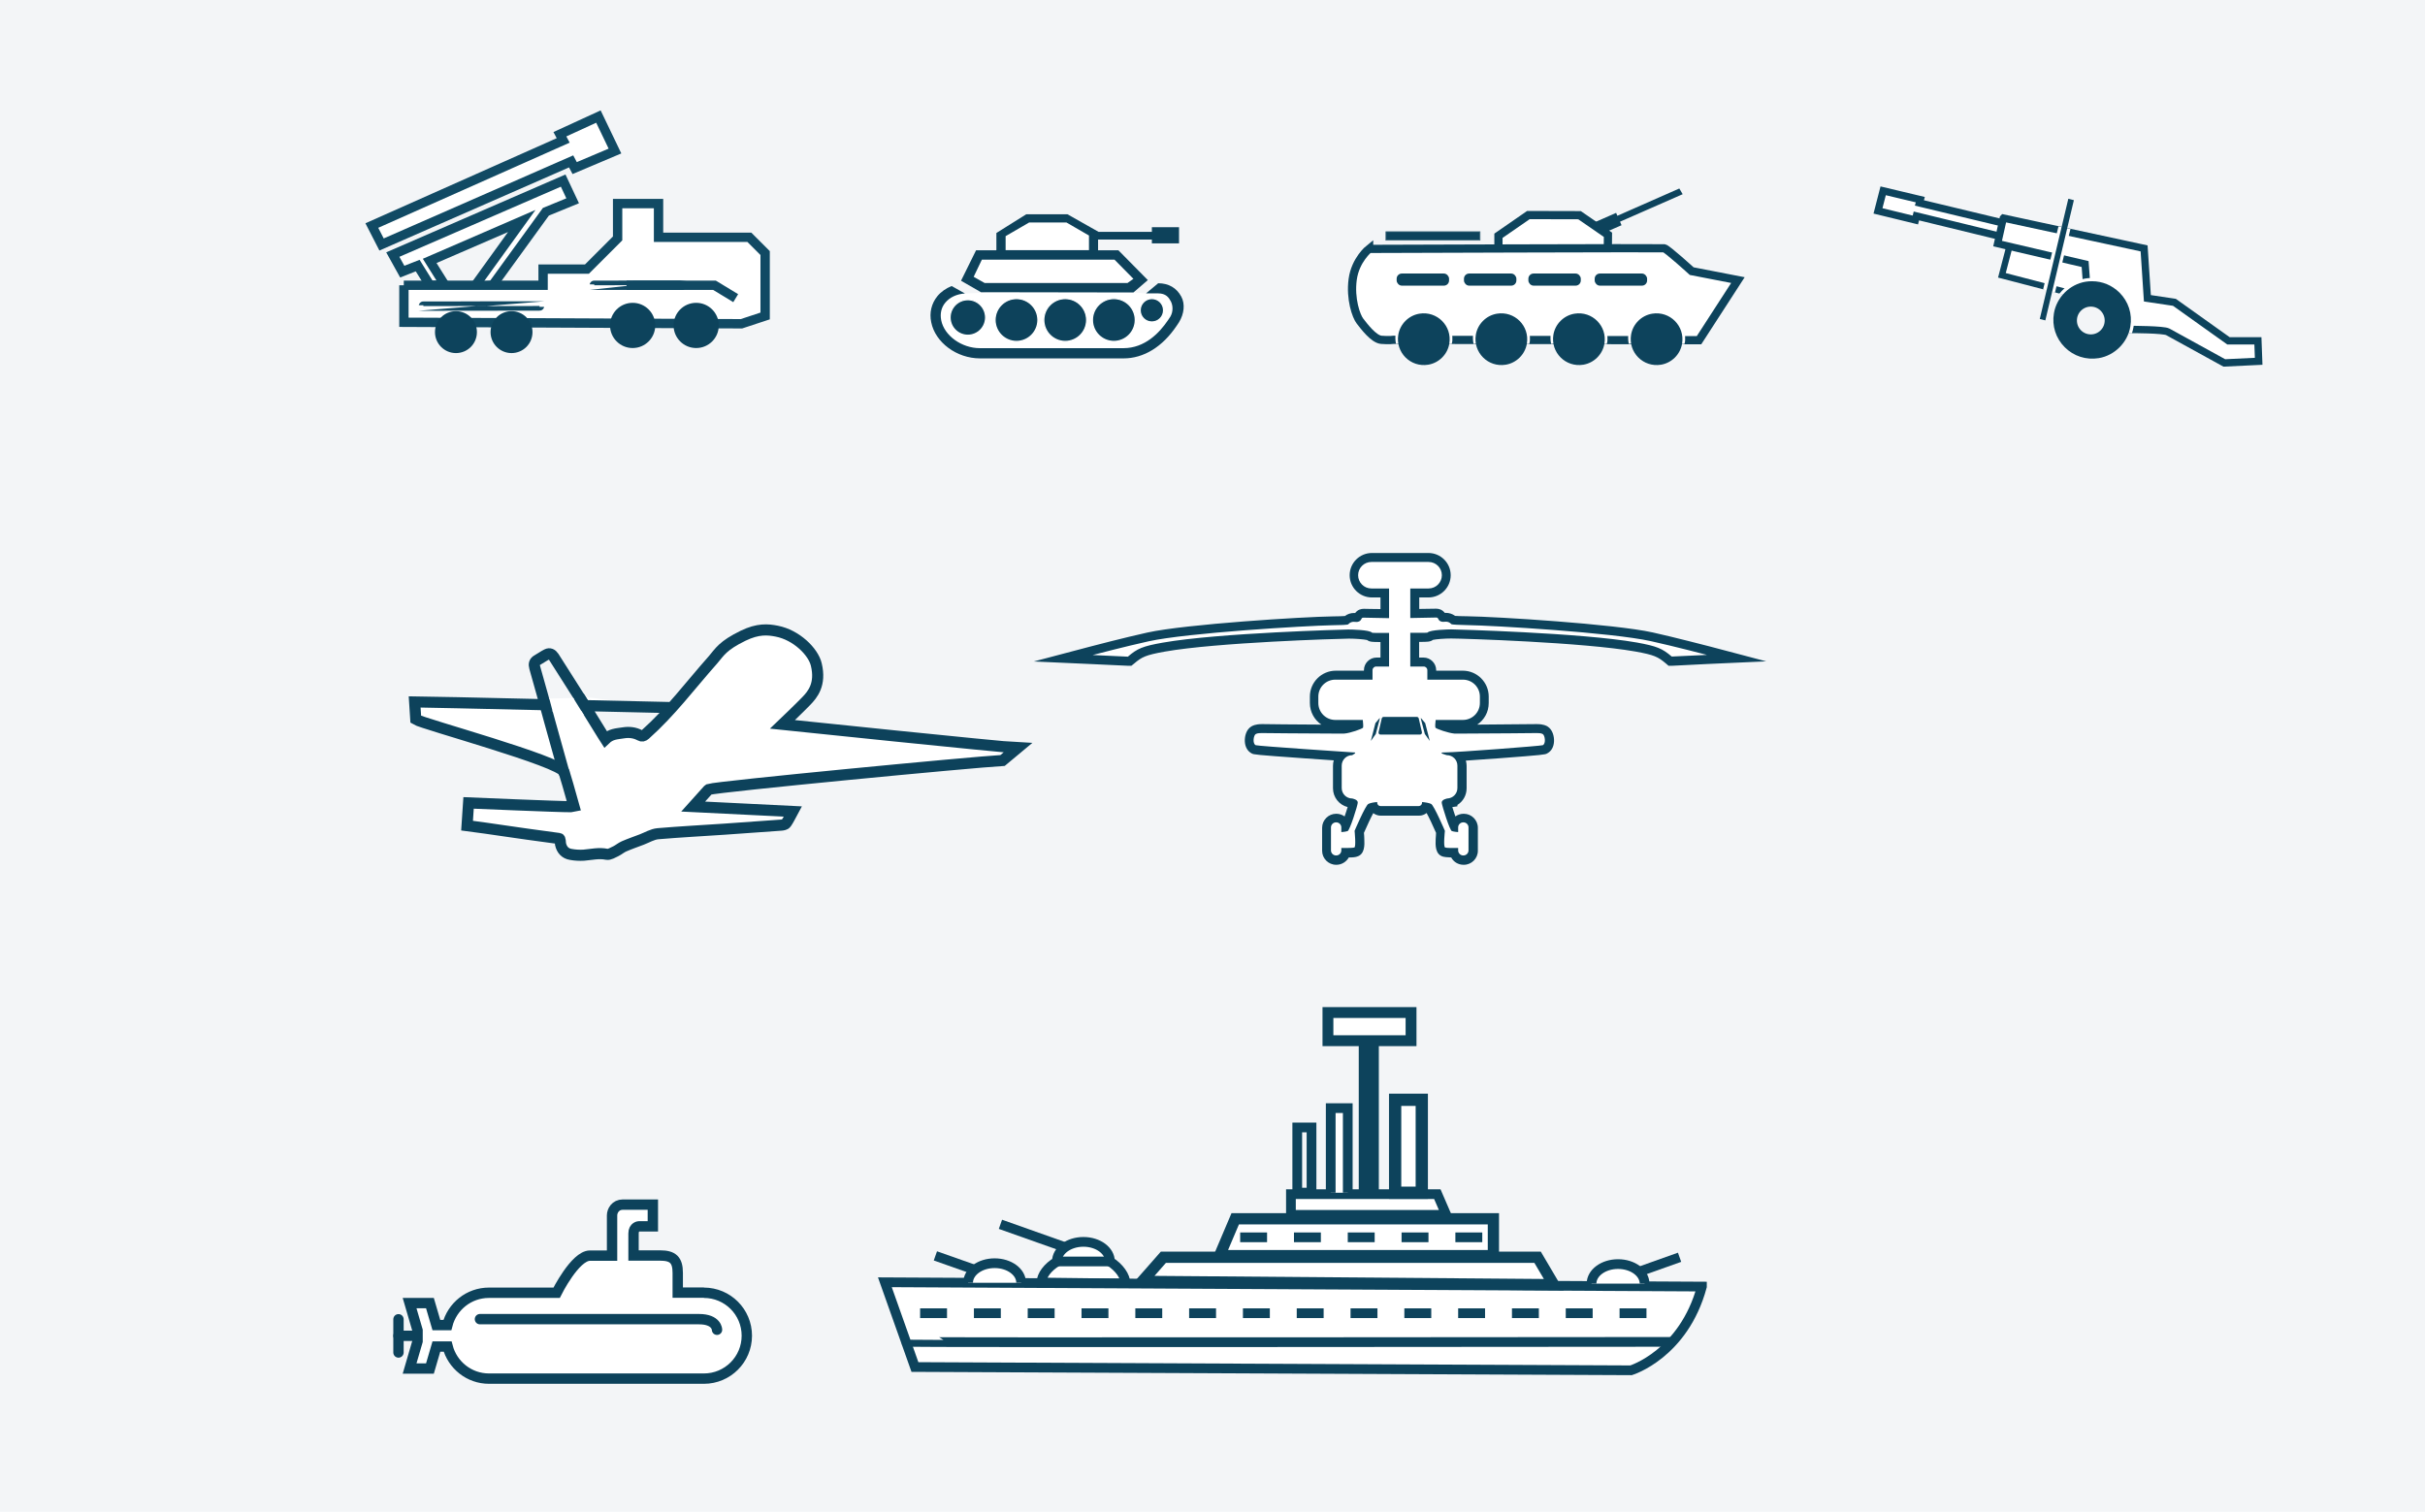 <?xml version="1.0" encoding="UTF-8"?>
<svg id="Ebene_4" xmlns="http://www.w3.org/2000/svg" version="1.1" viewBox="0 0 1920 1197.1">
  <!-- Generator: Adobe Illustrator 29.2.1, SVG Export Plug-In . SVG Version: 2.1.0 Build 116)  -->
  <defs>
    <style>
      .st0, .st1, .st2, .st3, .st4, .st5, .st6, .st7, .st8, .st9, .st10, .st11, .st12 {
        stroke: #0d435c;
      }

      .st0, .st1, .st3, .st13, .st14, .st15 {
        fill: none;
      }

      .st0, .st1, .st3, .st4, .st10 {
        stroke-width: 7.7px;
      }

      .st0, .st13, .st4 {
        stroke-linejoin: round;
      }

      .st1 {
        stroke-dasharray: 21.3;
      }

      .st1, .st16, .st2, .st3, .st14, .st17, .st18, .st15, .st5, .st7, .st8, .st9, .st10, .st11, .st19, .st12, .st20 {
        stroke-miterlimit: 10;
      }

      .st16 {
        stroke: #f3f5f7;
        stroke-width: 4.8px;
      }

      .st16, .st2, .st21, .st20 {
        fill: #0d435c;
      }

      .st2 {
        stroke-width: 1.8px;
      }

      .st13 {
        stroke-linecap: round;
      }

      .st13, .st14, .st17, .st18 {
        stroke: #0d425b;
      }

      .st13, .st18 {
        stroke-width: 8.2px;
      }

      .st14, .st17 {
        stroke-width: 8.8px;
      }

      .st22, .st17, .st18, .st4, .st5, .st6, .st7, .st8, .st9, .st10, .st11, .st19 {
        fill: #fff;
      }

      .st23, .st12 {
        fill: #f3f5f7;
      }

      .st24 {
        fill: #0d425b;
      }

      .st15, .st19 {
        stroke: #114a64;
        stroke-width: 7.4px;
      }

      .st5 {
        stroke-width: 5.8px;
      }

      .st6 {
        stroke-miterlimit: 10;
        stroke-width: 5px;
      }

      .st7 {
        stroke-width: 9.7px;
      }

      .st8 {
        stroke-width: 8.6px;
      }

      .st9 {
        stroke-width: 8.9px;
      }

      .st11 {
        stroke-width: 6.5px;
      }

      .st12 {
        stroke-width: 5.2px;
      }

      .st20 {
        stroke: #426b7e;
        stroke-width: .6px;
      }
    </style>
  </defs>
  <rect class="st23" x="-16.5" y="-24.8" width="1953" height="1234.2"/>
  <g>
    <g>
      <path class="st22" d="M1158.8,680.9c-3.6,0-6.6-2.5-7.3-5.8h-.5c-4.8,0-6.4-.3-7.2-.5-3-.8-4.3-3.4-3-16-3.4-7.8-7.7-16.8-9.2-18.8-.6-.2-1.5-.5-2.7-.6-1.1,1.7-3,2.9-5.2,2.9h-30.3c-2.2,0-4.1-1.1-5.2-2.9-1,.2-1.9.4-2.5.6-1.6,2-5.9,11-9.2,18.8,1.3,12.7,0,15.3-3,16-.8.2-2.4.5-7.2.5s-.3,0-.5,0c-.8,3.3-3.8,5.8-7.3,5.8h-.2c-4.1,0-7.5-3.4-7.5-7.5v-18.2c0-4.1,3.4-7.5,7.5-7.5h.2c3.7,0,6.8,2.7,7.4,6.2,1.8-4.2,5.1-14.3,5.9-17.8-.3,0-.7-.3-1.1-.3-6.3-.2-11.4-5.4-11.4-11.8v-17.7c0-2.9,1-5.5,2.7-7.6-67-4.5-68.1-5-68.9-5.4-2.2-1.1-3.5-3.4-3.6-6.5,0-2.2.5-6.8,3.4-8.6,1.5-.9,3.7-1.4,6.6-1.4s.6,0,.7,0c1.6,0,38.9.4,56.1.4s7.8,0,8.3,0c3.2-.2,9.2-2.2,11.9-3.3v-.4h-18.5c-9.3,0-16.9-7.6-16.9-16.9v-5.1c0-9.3,7.6-16.9,16.9-16.9h25.9v-4c0-3.5,2.9-6.4,6.4-6.4h6.7v-19.4h-3.7c-6.4,0-7.6,0-8.8-1.2-2.1-.9-10.9-1.5-16.2-1.5s-102.4,2.5-146.4,10.3c-15.8,2.8-19.2,4.6-26,10.3l-1.1.9-52.6-2.4,22.5-5.9c.3,0,27-7.1,44.6-11,31.6-6.9,127.2-12.5,146.2-12.7,5.4,0,9.2-.3,10.8-.4,1.8-1.5,3.8-2.3,6.1-2.3s1,0,1.5,0h.7c.3,0,.5,0,.6-.1v-.2c.4-.8,1.6-3.1,4.8-3.1s11.2.2,16.9.3v-16.3h-10.4c-7.8,0-14.1-6.3-14.1-14.1s6.3-14.1,14.1-14.1h44.9c7.8,0,14.1,6.3,14.1,14.1s-6.3,14.1-14.1,14.1h-10.9v16.2c5.6-.1,15.4-.3,17-.3,3.3,0,4.5,2.3,4.8,3.1v.2s.3,0,.6.1h2.2c2.3,0,4.3.7,6.1,2.3,1.6.1,5.3.3,10.8.4,18.9.3,114.6,5.8,146.2,12.7,17.6,3.9,44.4,10.9,44.6,11l22.5,5.9-52.6,2.4-1.1-.9c-6.7-5.7-10.1-7.5-26-10.3-44-7.8-145.5-10.3-146.4-10.3-5.3,0-14.1.6-16.2,1.5-1.1,1.2-2.4,1.2-8.8,1.2s-2.6,0-3.9,0v19.5h7.1c3.5,0,6.4,2.9,6.4,6.4v4h24.7c9.3,0,16.9,7.6,16.9,16.9v5.1c0,9.3-7.6,16.9-16.9,16.9h-18.3v.4c2.6,1.1,8.7,3,11.9,3.3h8.3c17.2,0,54.5-.4,56.1-.4h.7c2.9,0,5.1.5,6.6,1.4,2.9,1.7,3.5,6.4,3.4,8.6,0,3.1-1.4,5.5-3.6,6.5-.7.4-1.6.8-37.1,3.4-10.4.8-22.5,1.6-31.1,2.1,1.6,2,2.6,4.6,2.6,7.4v17.7c0,5.1-3.2,9.5-7.8,11.1h0l-.6.2c-.9.3-1.7.4-2.7.5-.4,0-.8.2-1.2.4.8,3.5,4.1,13.6,5.9,17.8.6-3.5,3.7-6.2,7.4-6.2h.2c4.1,0,7.5,3.4,7.5,7.5v18.2c0,4.1-3.4,7.5-7.5,7.5h-.4Z"/>
      <path class="st21" d="M1131.1,445c5.8,0,10.5,4.7,10.5,10.5s-4.7,10.5-10.5,10.5h-14.5v23.4c2.5,0,18.5-.3,20.6-.4h0c2.3,0,.7,2.7,4.8,3.4h.6c.7,0,1.4-.1,2.2-.1,1.3,0,2.8.3,4.4,2,.3.3,6.5.6,12.4.7,21,.3,114.9,5.9,145.4,12.7,17.8,3.9,44.5,10.9,44.5,10.9l-27.9,1.3c-7.5-6.4-11.7-8.2-27.6-11.1-44.2-7.8-145.1-10.4-147-10.4s-16.8.3-18.7,2.5c0,.2-2.9.2-6.3.2h-7.4v26.7h10.6c1.6,0,2.9,1.3,2.9,2.9v7.5h28.2c7.4,0,13.4,6,13.4,13.4v5.1c0,7.4-6,13.4-13.4,13.4h-21.6c-.3,1.6-.5,5.6-.2,6.1.7,1,10.3,4.3,15,4.7h8.5c17.8,0,56.2-.4,56.2-.4h.6c1.1,0,3.5,0,4.7.8,1.7,1,2.7,7.5,0,8.8-1.3.6-68.5,5.7-76.9,5.7s0,0-.2,0h-.3c-7.1,0,1.5,2.2,1.5,2.2,4.6,0,8.3,3.7,8.3,8.3v17.7c0,4.5-3.5,8.1-8,8.3h0s-4.7.8-4.4,3.4c.3,2.6,6.3,21.8,8,22.4,1.5.5,4.4.8,5,.8v-3.7c0-2.2,1.8-4,4-4h.2c2.2,0,4,1.8,4,4v18.2c0,2.2-1.8,4-4,4h-.2c-2.2,0-4-1.8-4-4v-1.9h-3.9c-2.4,0-5.2,0-6.4-.4-1.6-.4-.2-13.2-.2-13.2,0,0-8.6-20.1-10.9-21.3-1.6-.8-4.7-1.3-7.2-1.5v.6c0,1.4-1.2,2.6-2.6,2.6h-30.3c-1.4,0-2.6-1.2-2.6-2.6v-.6c-2.5.2-5.5.7-7,1.5-2.3,1.1-10.9,21.3-10.9,21.3,0,0,1.3,12.8-.2,13.2-1.2.3-3.9.4-6.4.4h-3.9v1.9c0,2.2-1.8,4-4,4h-.2c-2.2,0-4-1.8-4-4v-18.2c0-2.2,1.8-4,4-4h.2c2.2,0,4,1.8,4,4v3.7c.7,0,3.5-.3,5-.8,1.7-.6,7.8-19.8,8-22.4.3-2.6-4.4-3.4-4.4-3.4-4.6,0-8.3-3.7-8.3-8.3v-17.7c0-4.6,3.7-8.3,8.3-8.3,3.8-2,2.2-2.2,1.2-2.2s-.5,0-.5,0c0,0-75.7-5-77.1-5.7-2.7-1.3-1.7-7.8,0-8.8,1.3-.8,3.6-.8,4.7-.8s.6,0,.6,0c0,0,38.4.4,56.2.4s7.6,0,8.5,0c4.7-.3,14.3-3.7,15-4.7.3-.5,0-4.5-.2-6.1h-21.8c-7.4,0-13.4-6-13.4-13.4v-5.1c0-7.4,6-13.4,13.4-13.4h29.5v-7.5c0-1.6,1.3-2.9,2.9-2.9h10.2v-26.6h-7.2c-3.4,0-6.2,0-6.3-.2-1.9-2.3-16.8-2.5-18.7-2.5s-102.8,2.6-147,10.4c-15.9,2.8-20.2,4.7-27.6,11.1l-27.9-1.3s26.7-7,44.5-10.9c30.5-6.7,124.5-12.3,145.4-12.7,5.9,0,12.1-.3,12.4-.7,1.6-1.7,3.1-2,4.4-2s1.5.1,2.2.1.4,0,.6,0c4.1-.7,2.5-3.4,4.8-3.4h0c2,0,17.3.3,20.4.4v-23.5h-14c-5.8,0-10.5-4.7-10.5-10.5s4.7-10.5,10.5-10.5h44.9M1131.1,437.9h-44.9c-9.7,0-17.6,7.9-17.6,17.6s7.9,17.6,17.6,17.6h6.8v9.2c-5.4,0-11.9-.2-13.2-.2h0c-2.1,0-4.8.6-6.8,3.3h-.8c-2.8,0-5.2.8-7.4,2.4-1.8.1-5.1.3-9.5.3-23,.3-116.5,6.1-146.9,12.8-17.7,3.9-44.5,10.9-44.8,11l-45.1,11.9,46.6,2.1,27.9,1.3h2.8c0,0,2.1-1.7,2.1-1.7,6.2-5.3,9.2-6.8,24.3-9.5,41.1-7.3,136.8-10.2,145.8-10.3,4.8,0,11.9.5,14.4,1.1,2,1.6,4.5,1.6,10.6,1.6h0v12.3h-3.1c-5.5,0-10,4.5-10,10v.4h-22.3c-11.3,0-20.5,9.2-20.5,20.5v5.1c0,7.1,3.6,13.4,9.1,17.1-18.5,0-44.5-.4-46.3-.4h-.8c-5.3,0-7.6,1.4-8.4,1.9-4,2.4-5.3,7.8-5.1,11.8.2,4.4,2.2,7.9,5.6,9.6,1.7.8,2.1,1,41.7,3.8,8.2.6,16.4,1.1,23.1,1.6-.4,1.4-.6,2.9-.6,4.4v17.7c0,7.2,4.9,13.2,11.6,14.9-.7,2.2-1.5,4.9-2.4,7.4-1.8-1.3-4.1-2.1-6.5-2.1h-.2c-6.1,0-11.1,5-11.1,11.1v18.2c0,6.1,5,11.1,11.1,11.1h.2c4.2,0,7.9-2.4,9.8-5.8,3.7,0,5.2-.3,6.2-.6,6.6-1.7,6.3-9.3,6.1-13.9,0-1.9-.2-3.7-.3-5,2.6-5.9,5.6-12.4,7.4-15.6,1.6,1.2,3.7,2,5.9,2h30.3c2.3,0,4.4-.8,6-2.1,1.8,3.2,4.9,9.7,7.5,15.7,0,1.3-.2,3.1-.3,5-.2,4.6-.5,12.3,6.1,13.9,1,.2,2.5.5,6.2.6,1.9,3.5,5.5,5.8,9.8,5.8h.2c6.1,0,11.1-5,11.1-11.1v-18.2c0-6.1-5-11.1-11.1-11.1h-.2c-2.4,0-4.7.8-6.5,2.1-.9-2.5-1.7-5.2-2.4-7.4l4-.6v-1.1c4.4-2.7,7.3-7.6,7.3-13.2v-17.7c0-1.4-.2-2.8-.6-4.2,7.9-.5,17.5-1.2,25.8-1.8,36.1-2.7,36.9-3,38.4-3.8,3.4-1.7,5.4-5.1,5.6-9.6.2-3.9-1.1-9.3-5.1-11.8-.8-.5-3.1-1.9-8.4-1.9s-.6,0-.8,0c-1.8,0-28,.3-46.5.4,5.5-3.7,9.1-9.9,9.1-17.1v-5.1c0-11.3-9.2-20.5-20.5-20.5h-21.1v-.4c0-5.5-4.5-10-10-10h-3.5v-12.4h.3c6,0,8.6,0,10.6-1.6,2.5-.6,9.6-1.1,14.4-1.1,9,0,104.7,3,145.8,10.3,15.1,2.7,18,4.2,24.3,9.5l2.1,1.8h2.8c0,0,27.9-1.4,27.9-1.4l46.6-2.1-45.1-11.9c-.3,0-27.1-7.1-44.8-11-30.4-6.7-123.9-12.5-146.9-12.8-4.3,0-7.6-.2-9.5-.3-2.2-1.6-4.7-2.4-7.4-2.4s-.5,0-.8,0c-2.1-2.7-4.8-3.3-6.8-3.3h0c-1.3,0-8,.1-13.4.2v-9.1h7.3c9.7,0,17.6-7.9,17.6-17.6s-7.9-17.6-17.6-17.6h.1Z"/>
    </g>
    <g>
      <polygon class="st21" points="1094.1 579.2 1096.2 570.1 1121 570.1 1123.1 579.2 1094.1 579.2"/>
      <path class="st21" d="M1119.1,572.5l1,4.2h-23l1-4.2h21M1121.8,567.7h-26.3c-.7,0-1.3.5-1.5,1.2l-2.5,10.9c-.2,1,.5,1.9,1.5,1.9h31.3c1,0,1.7-.9,1.5-1.9l-2.5-10.9c-.2-.7-.8-1.2-1.5-1.2h0Z"/>
    </g>
    <path class="st21" d="M1131.9,586.2l-3.5-13.6h0l-3.2-3.8c0-.2-.4,0-.3.2l3,11.4.2.8,3.6,5.1c0,.2.4,0,.4-.2h-.2Z"/>
    <path class="st21" d="M1085.5,586.2l3.5-13.6h0l3.2-3.8c0-.2.4,0,.3.2l-3,11.4-.2.8-3.6,5.1c0,.2-.4,0-.4-.2h.2Z"/>
  </g>
  <g>
    <path class="st17" d="M458.3,551.4l19.1,30.9s1.1,1.9,1.9,3.1c4.5-4.3,8.8-4.2,14.4-5.1,4.5-.7,8.9-.2,13,2,1.7.9,2.7.6,4.1-.6,20.7-18.5,35-38.1,53.8-59.3,5.3-6.2,7.6-11.1,23.8-19,11.8-5.7,19.5-5,26.6-3.6,15.5,3,28.9,16.2,31.3,26.4,3.8,15.7-2.9,23.8-8.1,29.1-5.1,5.3-18.7,18.3-18.7,18.3,0,0,173.6,18.1,186.3,18.6l-12,10c-23.8,1.3-225.2,20.6-232.5,22.9l-.8.6c-3.7,4.1-7.4,8.2-11.7,13,26.6,1.3,52.4,2.6,78.9,3.9-2,3.7-3.4,6.7-5.3,9.4-.6.9-2.5,1.3-3.8,1.4-15,1.1-30,2.2-45,3.2-17.6,1.2-35.2,2.1-52.7,3.6-4.4.4-8.6,3-12.8,4.6-4.7,1.8-9.4,3.4-14,5.4-2.3,1-4.2,2.7-6.4,3.8-2.4,1.1-5.1,2.9-7.3,2.5-6.2-1.3-12.2.2-18.2.7-3.4.2-6.9,0-10.2-.6-4.5-.7-7.2-3.7-8.2-8.2-.3-1.6,0-4.2-1.1-4.4-39.8-5.3-51.3-7.4-72.9-10.2l1.2-18s72.4,3.1,80.8,3l2.6-.5c-1.6-5.8-3.2-11.3-4.8-16.9l-3-10c-2.7-8.5-111.9-38.2-117.4-41.7l-.9-13.9c9.4,0,194.6,4.4,202.5,4.5"/>
    <path class="st14" d="M446.8,612.8c-1.6-5.5-10-35.9-11.5-41.2-3.9-14.3-7.8-28.6-11.9-42.9-.8-2.8-.4-4.7,2.2-6.1,2.5-1.4,4.8-3.1,7.4-4.4,2.2-1.1,4-.2,5.4,1.9,2.5,3.8,22.7,35.7,25.1,39.5"/>
    <polygon class="st22" points="434.9 553.2 437.7 563.8 462.2 566.1 453.9 552.7 434.9 553.2"/>
  </g>
  <polygon class="st19" points="445.9 143 453.4 159 432.2 167.7 390 225.9 375.3 227.4 413.1 175 340.2 206.6 352.3 225.9 340.4 225.9 330.7 210.3 318.5 215.1 311 201.6 445.9 143"/>
  <polygon class="st19" points="452.2 127.8 455 133.1 486.9 119.6 473.8 92.3 443.3 106.3 445.9 111.2 294.4 178.6 302.1 193.6 452.2 127.8"/>
  <path class="st19" d="M319.8,225.9v29.3l267.2,1.2,18.8-6.2v-49.8l-12.5-12.5h-71.9v-26.7h-32.4v27.6l-24.3,24.3h-34.7v12.8h-110.3.1ZM335.2,242.4h0c0-.1,92-.1,92-.1h0c0,.1-92,.1-92,.1ZM470.5,225.9h0c0-.1,69.6-.1,69.6-.1h0c0,.1-69.6.1-69.6.1h0Z"/>
  <polyline class="st15" points="496.1 225.9 565.7 225.9 582.5 236.1"/>
  <path class="st21" d="M533.3,257.7c0,9.9,8,17.9,17.9,17.9s17.9-8,17.9-17.9-8-17.9-17.9-17.9-17.9,8-17.9,17.9Z"/>
  <path class="st21" d="M483,257.7c0,9.9,8,17.9,17.9,17.9s17.9-8,17.9-17.9-8-17.9-17.9-17.9-17.9,8-17.9,17.9Z"/>
  <path class="st21" d="M388.4,263c0,9.1,7.4,16.6,16.6,16.6s16.6-7.4,16.6-16.6-7.4-16.6-16.6-16.6-16.6,7.4-16.6,16.6Z"/>
  <path class="st21" d="M344.4,263c0,9.1,7.4,16.6,16.6,16.6s16.6-7.4,16.6-16.6-7.4-16.6-16.6-16.6-16.6,7.4-16.6,16.6Z"/>
  <g>
    <path class="st18" d="M557.3,1023.6h-20.7v-15.6c0-10.3-3.8-13.8-14-13.8h-21v-17.5c0-5.4,4.3-5.6,4.3-5.6h11v-17.2h-23.8c-5.8,0-8.5,4.9-8.5,8.5v31.9h-17.5c-11.8,0-26.4,29.4-26.4,29.4h-53.6c-15.9,0-29.1,10.9-32.9,25.6h-8.7l-5.1-17.4h-16.1l6.3,21.6v8.6l-6.3,21.6h16.1l5.1-17.4h8.9c3.8,14.6,17,25.4,32.8,25.4h170.1c18.8,0,34-15.2,34-34s-15.2-34-34-34"/>
    <path class="st13" d="M380,1044.6h173.4c14.3,0,14.3,8.4,14.3,8.4"/>
    <line class="st13" x1="315.5" y1="1057.8" x2="329.1" y2="1057.8"/>
    <line class="st13" x1="315.5" y1="1071" x2="315.5" y2="1044.7"/>
  </g>
  <g>
    <path class="st4" d="M878.8,998.9h0c0-8.6-9.4-15.5-21-15.5s-21,6.9-21,15.5h.3c-7.7,4.6-12.5,11.1-12.5,16.7l66.5.8c0-5.7-4.8-12.7-12.4-17.5h.1Z"/>
    <path class="st10" d="M1347.5,1018.8c-14.5,53.6-56.1,66.3-56.1,66.3l-567-2.6-23.8-67.1,646.9,3.4h0Z"/>
    <polygon class="st9" points="1217.4 995.6 921.1 995.6 904.3 1014.7 1230.2 1017.3 1217.4 995.6"/>
    <polygon class="st9" points="1182.4 965.1 978 965.1 965.6 994.3 1182.4 994.3 1182.4 965.1"/>
    <path class="st3" d="M717.4,1062.6c.3.6,606.4,0,606.4,0"/>
    <g>
      <path class="st4" d="M808.5,1015.8c0-8.6-9.4-15.5-21-15.5s-21,6.9-21,15.5"/>
      <line class="st3" x1="740.6" y1="994.5" x2="771.8" y2="1005.5"/>
    </g>
    <line class="st3" x1="792.1" y1="969.5" x2="842.9" y2="987.5"/>
    <g>
      <line class="st3" x1="1329.8" y1="995.6" x2="1298.6" y2="1006.7"/>
      <path class="st10" d="M1260.1,1016.5c0-8.6,9.4-15.5,21-15.5s21,6.9,21,15.5"/>
    </g>
    <polygon class="st10" points="1022.1 945.6 1138 945.6 1145.1 962 1022.1 962 1022.1 945.6"/>
    <rect class="st3" x="1027.1" y="892.8" width="11.3" height="51.6"/>
    <rect class="st7" x="1104.6" y="870.9" width="21.1" height="73.6"/>
    <polygon class="st8" points="1117.2 801.8 1051.4 801.8 1051.4 824.1 1080.1 824.1 1080.1 944.5 1087.4 944.5 1087.4 824.1 1117.2 824.1 1117.2 801.8"/>
    <line class="st1" x1="728.5" y1="1039.9" x2="1311.7" y2="1039.9"/>
    <line class="st1" x1="981.9" y1="979.8" x2="1184.9" y2="979.8"/>
    <line class="st0" x1="836.9" y1="998.9" x2="878.9" y2="998.9"/>
    <polyline class="st10" points="1053.6 944.5 1053.6 877.5 1067.1 877.5 1067.1 944.5"/>
  </g>
  <polygon class="st16" points="1330.6 146.2 1281.8 167.7 1280.8 165.4 1260.1 174.5 1266.1 188.7 1287 179.6 1285.8 176.8 1335.7 154.9 1330.6 146.2"/>
  <polygon class="st11" points="1186.4 197.8 1186.4 186.7 1210.1 170.3 1250.6 170.4 1273.1 185.9 1273 197.7 1186.4 197.8"/>
  <path class="st11" d="M1084,197s-10.9,8.7-13,24.2,2.8,29.3,5.8,33.1,10.7,14.3,16.9,14.8c6.3.5,9.5,0,9.5,0l242,.3,30.8-47.6-36.6-7.1s-19.5-17.8-21.8-18.1-233.6.5-233.6.5h0Z"/>
  <rect class="st2" x="1106.7" y="217.5" width="39.7" height="7.8" rx="3.2" ry="3.2"/>
  <rect class="st2" x="1160" y="217.5" width="39.7" height="7.8" rx="3.2" ry="3.2"/>
  <rect class="st2" x="1211" y="217.5" width="39.7" height="7.8" rx="3.2" ry="3.2"/>
  <rect class="st2" x="1263.5" y="217.5" width="39.7" height="7.8" rx="3.2" ry="3.2"/>
  <rect class="st20" x="1097.3" y="183.5" width="74.5" height="6.7"/>
  <path class="st22" d="M764,232.5l-10.5-5.9s-16,13-13.9,22.7,9.2,25.6,23.9,28.7,130.2,2.4,134,1,39.9-18.1,36.2-39.8c-1.8-10.4-17-5.9-26.2-6.8-6.8-.7-10-.7-10-.7l-78.4-4.5-43.4-.5,4.3,4.9"/>
  <path class="st24" d="M742.2,234.5c-4.7,5.8-6.5,13.1-4.9,20.7,3.2,16,20.2,28.6,38.6,28.6h113.7c15.9,0,30.8-9.1,42-25.8l1.8-2.7c4.2-6.8,5-14.6,1.9-20.4h0c-3.7-6.9-10-10.6-18.3-10.6l-9.6,8h9.4c6.4,0,8.6,3.3,10.2,6.3,1.6,3,2.1,8-.4,12.2l-1.8,2.7c-6.8,10.1-18.4,22.2-35.3,22.2h-113.7c-14.4,0-28.2-9.9-30.6-22.1-1-5.2,0-10.1,3.3-14,3.5-4.2,9.1-6.8,15.5-7.2l-10.5-5.9c-4.5,1.8-8.4,4.5-11.3,8h0Z"/>
  <polygon class="st22" points="793.1 199.9 793.1 185.6 816.1 172.6 846.2 172.6 864.9 185.6 867.8 202.4 793.1 199.9"/>
  <polygon class="st22" points="766.3 219.6 774.8 202.5 883.6 202.5 902.2 221.4 894.8 227.8 777.4 227.8 766.3 219.6"/>
  <path class="st24" d="M788.7,198.2h-15.9l-11.9,24.1,15.8,9.1,120.7.2,11.4-9.8-23.3-23.6h-16.1v-8.5h42.6v3h21.5v-12.8c0,0-21.5,0-21.5,0v3.7h-42.2l-24.6-13.9h-32.7l-23.6,14.8v13.6h-.2ZM882.4,205.6l15,15.2-4.7,3.3h-113.1l-8.7-4.9,6.5-13.6h105ZM796.2,187l18.6-10.8h29.6l17.8,10.3v11.6h-66v-11.2h0Z"/>
  <g>
    <path class="st24" d="M766.3,237.3c-7.8,0-14.1,6.3-14.1,14.1s6.3,14.1,14.1,14.1,14.1-6.3,14.1-14.1-6.3-14.1-14.1-14.1h0Z"/>
    <path class="st22" d="M766.3,266.1c-8.1,0-14.6-6.6-14.6-14.6s6.6-14.6,14.6-14.6,14.6,6.6,14.6,14.6-6.6,14.6-14.6,14.6ZM766.3,237.8c-7.5,0-13.6,6.1-13.6,13.6s6.1,13.6,13.6,13.6,13.6-6.1,13.6-13.6-6.1-13.6-13.6-13.6h0Z"/>
  </g>
  <g>
    <path class="st24" d="M787.8,253.5c0,9.4,7.6,17,17,17s17-7.6,17-17-7.6-17-17-17-17,7.6-17,17h0Z"/>
    <path class="st22" d="M804.8,271c-9.7,0-17.5-7.9-17.5-17.5s7.9-17.5,17.5-17.5,17.5,7.9,17.5,17.5-7.9,17.5-17.5,17.5ZM804.8,236.9c-9.1,0-16.5,7.4-16.5,16.5s7.4,16.5,16.5,16.5,16.5-7.4,16.5-16.5-7.4-16.5-16.5-16.5h0Z"/>
  </g>
  <g>
    <path class="st24" d="M826.3,253.5c0,9.4,7.6,17,17,17s17-7.6,17-17-7.6-17-17-17-17,7.6-17,17h0Z"/>
    <path class="st22" d="M843.4,271c-9.7,0-17.5-7.9-17.5-17.5s7.9-17.5,17.5-17.5,17.5,7.9,17.5,17.5-7.9,17.5-17.5,17.5ZM843.4,236.9c-9.1,0-16.5,7.4-16.5,16.5s7.4,16.5,16.5,16.5,16.5-7.4,16.5-16.5-7.4-16.5-16.5-16.5h0Z"/>
  </g>
  <g>
    <path class="st24" d="M881.9,236.4c-9.4,0-17,7.6-17,17s7.6,17,17,17,17-7.6,17-17-7.6-17-17-17h0Z"/>
    <path class="st22" d="M881.9,271c-9.7,0-17.5-7.9-17.5-17.5s7.9-17.5,17.5-17.5,17.5,7.9,17.5,17.5-7.9,17.5-17.5,17.5ZM881.9,236.9c-9.1,0-16.5,7.4-16.5,16.5s7.4,16.5,16.5,16.5,16.5-7.4,16.5-16.5-7.4-16.5-16.5-16.5h0Z"/>
  </g>
  <g>
    <path class="st24" d="M912,255c5.1,0,9.3-4.2,9.3-9.3s-4.2-9.3-9.3-9.3-9.3,4.2-9.3,9.3,4.2,9.3,9.3,9.3Z"/>
    <path class="st22" d="M912,255.5c-5.4,0-9.8-4.4-9.8-9.8s4.4-9.8,9.8-9.8,9.8,4.4,9.8,9.8-4.4,9.8-9.8,9.8ZM912,236.9c-4.8,0-8.8,3.9-8.8,8.8s3.9,8.8,8.8,8.8,8.8-3.9,8.8-8.8-3.9-8.8-8.8-8.8Z"/>
  </g>
  <g>
    <path class="st22" d="M1333.6,272.4h-4.1c.5-1.8.6-3.4.6-5.3-.2-6.1-3.2-11.5-8.2-14.9s-11.2-4.1-16.9-1.9c-7.2,2.7-12.1,10-11.9,17.7,0,1.2.5,2.9.7,4l-4.2.3c-.3-1.4-.5-2.8-.5-4.2-.3-9.4,5.6-18.3,14.5-21.6,6.9-2.6,14.4-1.8,20.6,2.3,6.1,4.1,9.8,10.7,10,18.1,0,2.3.2,3.1-.5,5.4h0Z"/>
    <path class="st21" d="M1291.4,265.1c-2.3,14,9.7,26,23.7,23.7,8.5-1.4,15.3-8.2,16.7-16.7,2.3-14-9.7-26-23.7-23.7-8.5,1.4-15.3,8.2-16.7,16.7h0Z"/>
  </g>
  <g>
    <path class="st22" d="M1272.1,272.4h-4.1c.5-1.8.6-3.4.6-5.3-.2-6.1-3.2-11.5-8.2-14.9s-11.2-4.1-16.9-1.9c-7.2,2.7-12.1,10-11.9,17.7,0,1.2.5,2.9.7,4l-4.2.3c-.3-1.4-.5-2.8-.5-4.2-.3-9.4,5.6-18.3,14.5-21.6,6.9-2.6,14.4-1.8,20.6,2.3,6.1,4.1,9.8,10.7,10,18.1,0,2.3.2,3.1-.5,5.4h0Z"/>
    <path class="st21" d="M1229.9,265.1c-2.3,14,9.7,26,23.7,23.7,8.5-1.4,15.3-8.2,16.7-16.7,2.3-14-9.7-26-23.7-23.7-8.5,1.4-15.3,8.2-16.7,16.7h0Z"/>
  </g>
  <g>
    <path class="st22" d="M1210.7,272.4h-4.1c.5-1.8.6-3.4.6-5.3-.2-6.1-3.2-11.5-8.2-14.9s-11.2-4.1-16.9-1.9c-7.2,2.7-12.1,10-11.9,17.7,0,1.2.5,2.9.7,4l-4.2.3c-.3-1.4-.5-2.8-.5-4.2-.3-9.4,5.6-18.3,14.5-21.6,6.9-2.6,14.4-1.8,20.6,2.3,6.1,4.1,9.8,10.7,10,18.1,0,2.3.2,3.1-.5,5.4h0Z"/>
    <path class="st21" d="M1168.5,265.1c-2.3,14,9.7,26,23.7,23.7,8.5-1.4,15.3-8.2,16.7-16.7,2.3-14-9.7-26-23.7-23.7-8.5,1.4-15.3,8.2-16.7,16.7h0Z"/>
  </g>
  <g>
    <path class="st22" d="M1149.3,272.4h-4.1c.5-1.8.6-3.4.6-5.3-.2-6.1-3.2-11.5-8.2-14.9s-11.2-4.1-16.9-1.9c-7.2,2.7-12.1,10-11.9,17.7,0,1.2.5,2.9.7,4l-4.2.3c-.3-1.4-.5-2.8-.5-4.2-.3-9.4,5.6-18.3,14.5-21.6,6.9-2.6,14.4-1.8,20.6,2.3,6.1,4.1,9.8,10.7,10,18.1,0,2.3.2,3.1-.5,5.4h0Z"/>
    <path class="st21" d="M1107.1,265.1c-2.3,14,9.7,26,23.7,23.7,8.5-1.4,15.3-8.2,16.7-16.7,2.3-14-9.7-26-23.7-23.7-8.5,1.4-15.3,8.2-16.7,16.7h0Z"/>
  </g>
  <g>
    <g>
      <rect class="st6" x="1608.7" y="179.2" width="26.6" height="69.6" transform="translate(1006.1 1729.6) rotate(-75.4)"/>
      <polygon class="st5" points="1589.3 177.4 1519.7 160.7 1520.4 158.1 1491 151.1 1486.9 167 1516.5 174.2 1517.3 171 1588.3 188.3 1589.3 177.4"/>
      <path class="st5" d="M1586.1,172.8l-4.5,20.1,69.3,16.2,1.3,17.5,35,34.3s25.9,0,29.2,1.9,44.7,24.6,44.7,24.6l27.2-1.3-.6-16.2h-23.3l-42.8-30.5-21.4-3.2-2.6-39.5-111.4-24h0Z"/>
      <g>
        <path class="st22" d="M1688,263.8c.5-1.6.9-3.1,1.2-4.8,3.8-22.7-15.7-42.2-38.4-38.4-8.2,1.4-15.4,5.8-20.4,12.1l2.8.7,51.6,29.2,1.3,1.3h2,0Z"/>
        <path class="st21" d="M1656.4,222.7c-1.7,0-3.5.1-5.2.4-12.6,2.1-22.9,12.4-25,25h0c-1.7,10,1.5,19.8,8.6,26.9s16.9,10.2,26.9,8.6c12.6-2.1,22.9-12.4,25-25,1.7-10-1.5-19.8-8.6-26.9-5.9-5.8-13.5-9-21.7-9h0Z"/>
      </g>
      <g>
        <polygon class="st22" points="1617.6 229.3 1627 231.8 1639.3 181.3 1629.8 179.3 1617.6 229.3"/>
        <path class="st21" d="M1615,252.6l4.4,1.1,22.6-95.2-4.4-1.1-22.6,95.2Z"/>
      </g>
    </g>
    <circle class="st12" cx="1655.4" cy="253.8" r="13.6"/>
  </g>
</svg>